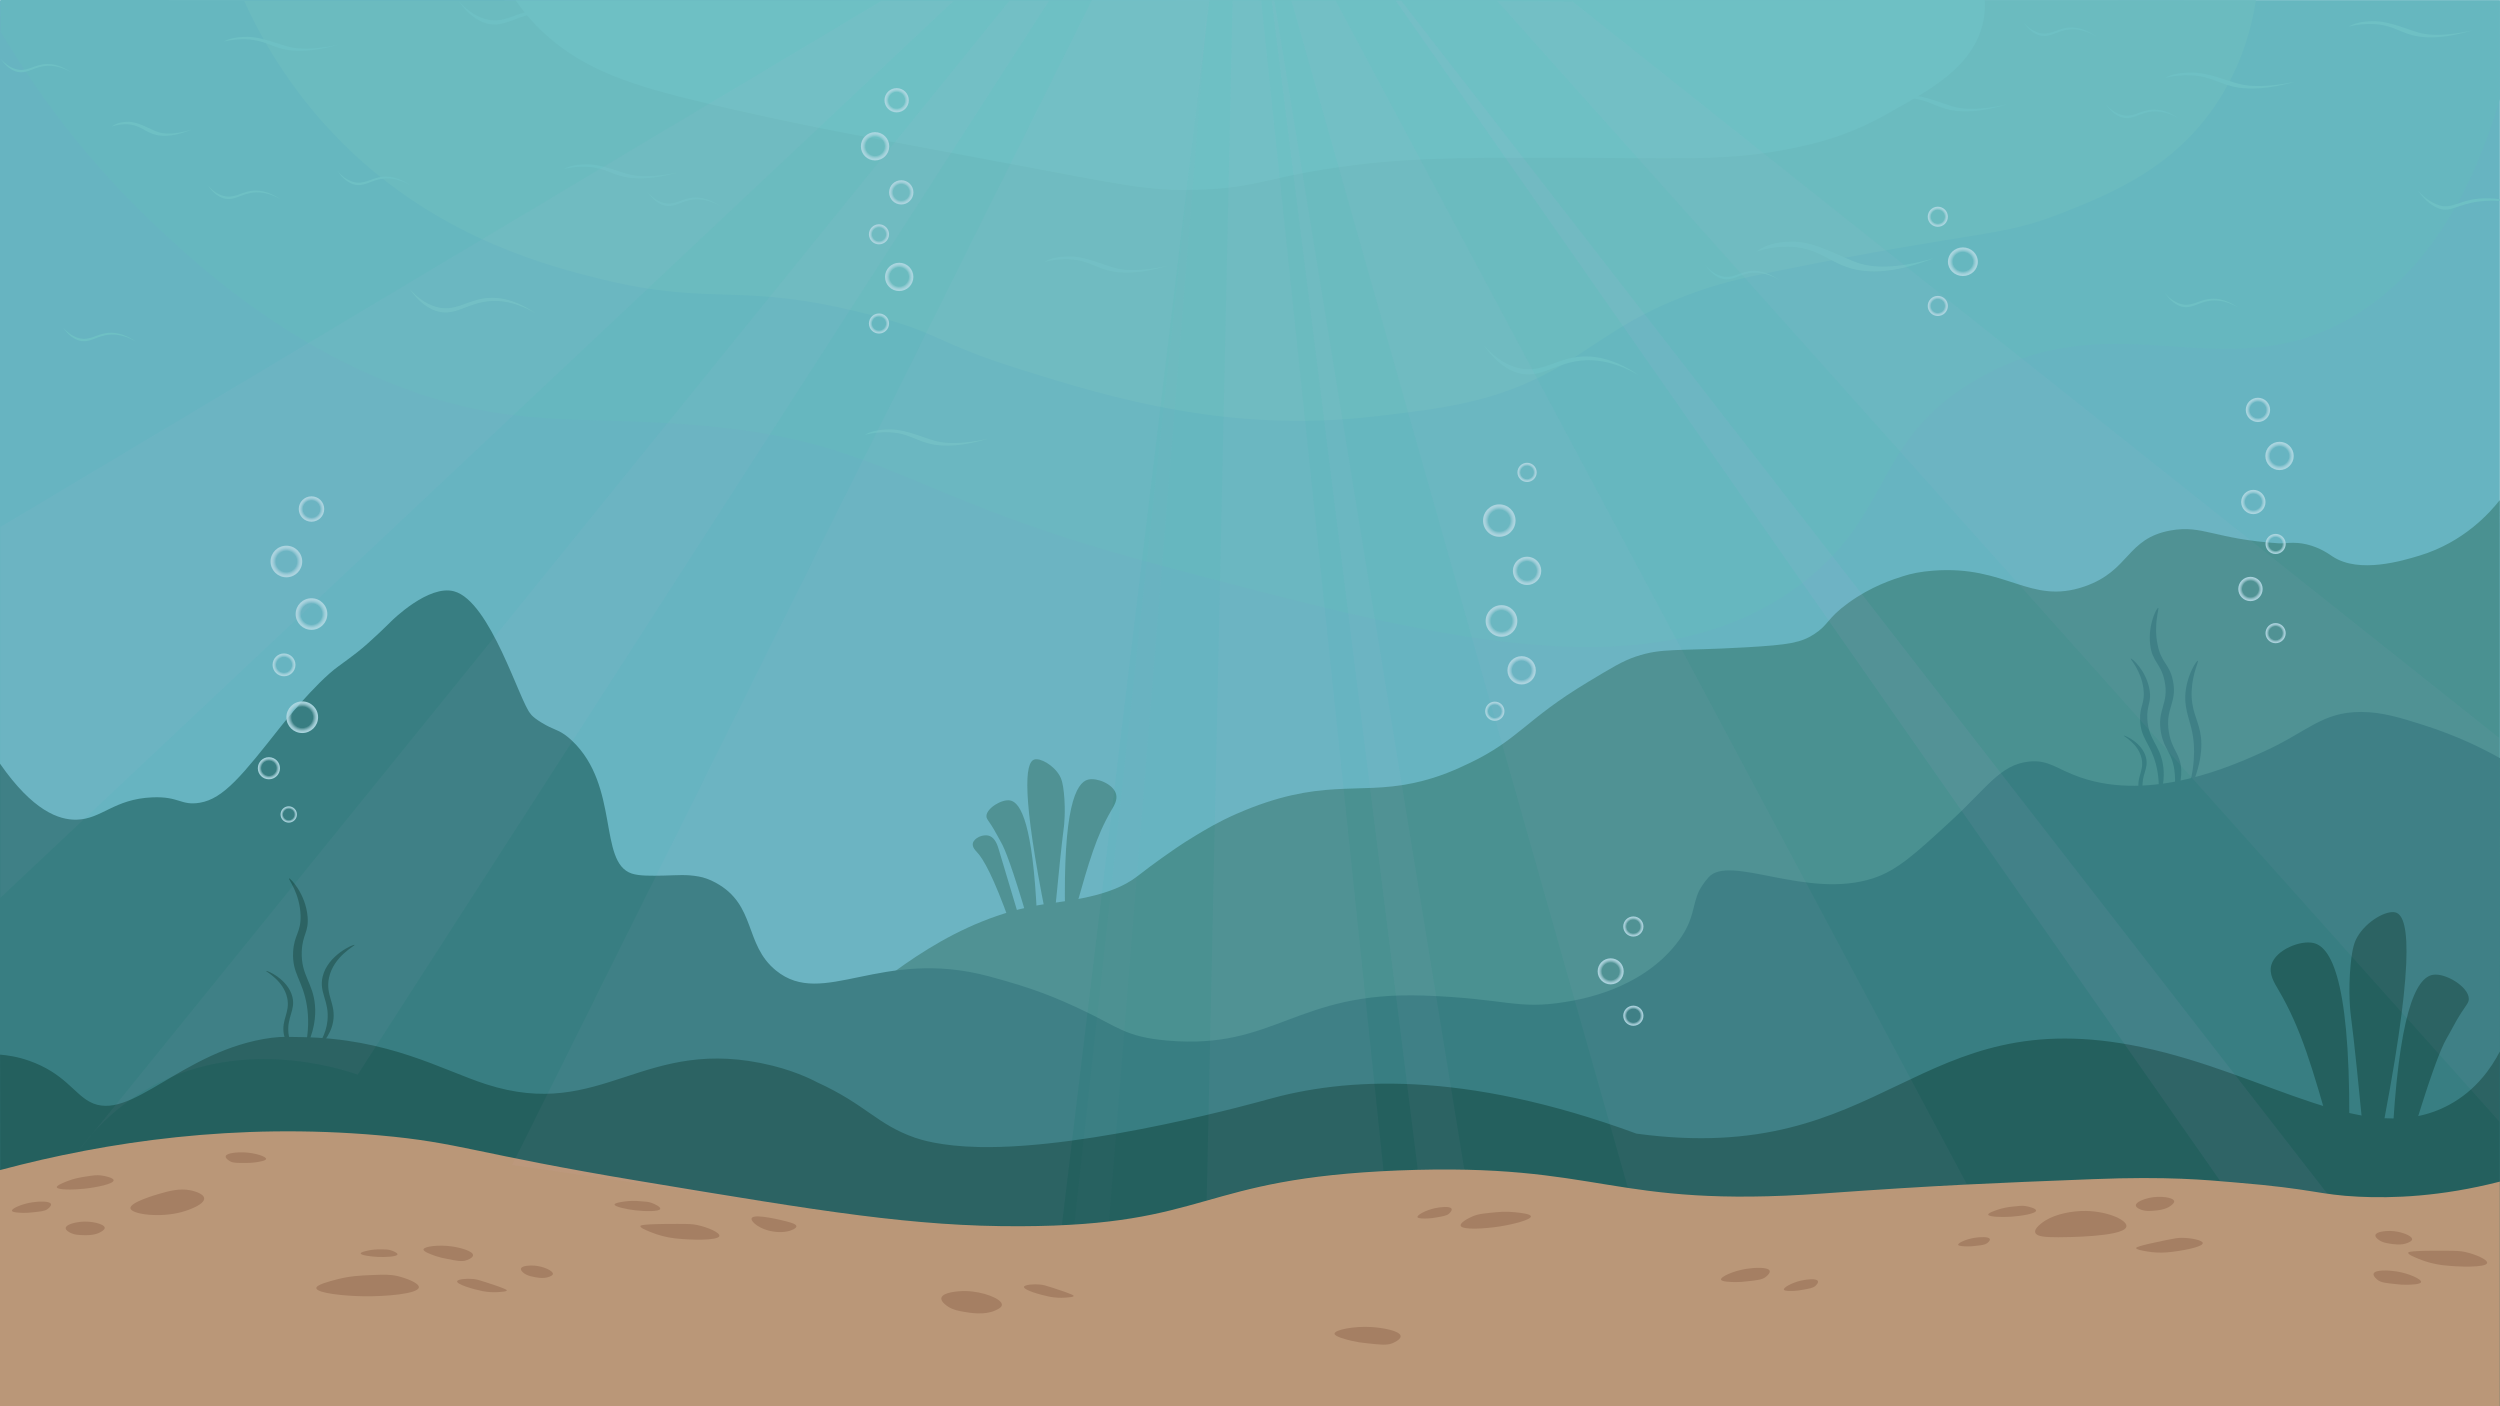 <svg viewBox="0 0 1920 1080" fill="none" xmlns="http://www.w3.org/2000/svg">
    <path d="M1919.89 0.19H0V1078.18H1919.89V0.19Z" fill="#67B4C1"/>
    <path d="M1919.8 384.117C1912.19 393.784 1892.23 416.356 1858.33 426.665C1845.24 430.645 1812.02 440.746 1791.69 427.551C1788.67 425.59 1781.95 420.529 1771.39 418.04C1761.79 415.778 1754.26 417.549 1750.3 417.287C1700.59 413.997 1691.57 403.018 1667.27 407.347C1632.76 413.494 1636.05 438.297 1600.84 450.421C1558.75 464.916 1541.2 433.891 1484.6 438.272C1475.04 439.012 1467.72 440.503 1461.37 442.579C1454.09 444.959 1437.38 450.084 1419.52 463.052C1402.75 475.229 1404.8 479.593 1393.19 487.088C1383.26 493.498 1374.1 495.249 1341.06 497.134C1286.25 500.263 1276.77 497.423 1256.36 504.226C1246.04 507.663 1237.3 513.121 1219.63 523.727C1171.61 552.553 1166.11 568.336 1128.12 586.27C1120.06 590.076 1105.62 597.128 1085.3 601.422C1041.68 610.638 1014.01 596.984 949.878 624.926C935.972 630.986 925.812 637.14 917.849 641.937C912.33 645.262 907.717 648.243 903.643 651.021C887.215 662.218 875.646 671.277 873.113 673.235C852.761 688.961 819.339 691.706 801.44 694.509C734.714 704.957 683.56 747.552 648.615 776.65C633.028 789.629 614.08 807.413 594.712 831.016C555.398 848.746 531.239 845.652 515.93 838.108C448.421 804.838 433.588 626.179 425.12 627.135C424.906 627.16 422.042 627.602 417.969 628.01C416.473 628.16 414.749 628.3 412.769 628.405C410.937 628.502 408.835 628.482 406.3 628.24C390.172 626.7 383.635 618.767 371.98 614.986C356.635 610.007 341.485 615.815 328.804 620.509C313.198 626.285 267.046 634.843 174.741 651.961C135.473 659.243 77.67 661.107 0 634.233V1079.99H1919.91L1919.8 384.117Z" fill="#4A9191"/>
    <path d="M0 586.496C25.167 622.657 45.141 629.87 58.941 629.505C78.244 628.995 87.461 613.604 116.993 612.368C137.803 611.497 138.797 618.906 153.424 616.505C171.787 613.49 186.399 594.994 215.623 558.001C215.623 558.001 242.038 524.566 260.051 511.612C260.31 511.427 263.361 509.237 267.474 506.173C269.366 504.763 271.57 503.096 274.12 501.123C284.705 492.933 300.331 477.273 300.331 477.273C301.475 476.125 329.23 448.8 348.759 454.143C376.665 461.779 399.212 539.253 407.404 548.103C407.404 548.103 409.066 551.349 419.348 556.944L419.348 556.944C426.535 560.924 430.778 560.753 439.392 568.934C476.067 603.766 459.304 662.255 485.153 670.871C490.987 672.816 500.237 672.634 509.589 672.45C520.48 672.236 526.659 671.376 536.64 673.163C540.512 673.856 544.782 675.269 549.721 677.962C581.053 695.048 571.303 725.264 595.926 745.33C632.297 774.968 676.235 727.513 759.383 749.78C795.03 759.326 811.542 766.472 830.947 775.596C858.869 788.724 864.195 796.354 896.688 799.174C979.532 806.363 994.839 761.094 1093.61 764.598C1156.85 766.841 1164.87 775.627 1202.01 769.538C1214.19 767.541 1258.7 760.242 1286.63 725.829C1302.34 706.471 1298.88 695.688 1305.42 683.137C1305.42 683.137 1308.17 678.228 1312.1 673.826C1328.48 655.506 1387.95 691.285 1438.87 674.417C1457.16 668.36 1470.8 655.789 1498.11 630.687C1525.83 605.206 1536.14 587.226 1558.23 584.889C1573.52 583.274 1579.48 590.719 1597.63 597.003C1652.65 616.063 1714.62 588.099 1739.2 576.912C1772.14 561.919 1783.31 546.728 1813.25 546.773C1829.56 546.798 1843.89 551.332 1861.23 556.82C1886.79 564.905 1906.68 574.807 1919.9 582.23C1919.93 748.152 1919.97 914.073 1920 1079.99H0V586.496Z" fill="#387E82"/>
    <path d="M0.037 809.956C5.202 810.375 13.345 811.452 22.509 814.704C49.058 824.127 56.614 839.486 68.712 846.096C100.08 863.235 139.882 806.084 208.507 797.03C216.9 795.922 222.847 796.372 230.921 796.483C298.704 797.417 339.14 821.628 373.181 832.643C463.186 861.767 493.784 793.886 593.091 818.397C613.777 823.503 627.4 831.12 627.4 831.12C665.195 848.358 673.532 863.652 702.824 873.796C706.554 875.087 722.09 880.266 751.693 880.918C837.357 882.805 970.378 845.236 972.936 844.514C1032.13 827.81 1122.65 821.272 1256.82 870.63L1256.82 870.63C1449.32 896.752 1470.36 767.644 1644.66 804.152C1742.48 824.641 1818.22 882.556 1881.01 848.471C1901.63 837.276 1913.25 820.289 1919.87 807.582C1919.89 898.386 1919.91 989.19 1919.93 1079.99H0.305L0.037 809.956Z" fill="#24605E"/>
    <path d="M1607.39 905.589C1528.71 908.663 1489.37 910.199 1400.07 916.589C1235.34 928.374 1231.65 892.703 1074.24 898.894C918.752 905.008 930.029 941.21 783.67 941.74C701.563 942.038 631.582 930.397 491.62 907.116C362.938 885.711 353.641 877.446 291.183 871.938C181.387 862.254 82.739 876.56 0 898.631V1080H1919.89V907.484C1874.15 919.184 1837.15 920.312 1811.46 919.072C1780.39 917.572 1778.25 913.207 1716.93 908.12C1693.67 906.191 1665.82 903.306 1607.39 905.589Z" fill="#BA9778"/>
    <path d="M80.424 942.824C80.631 944.091 78.997 945.146 77.727 945.967C73.007 949.015 65.849 948.695 62.743 948.555C60.059 948.435 57.321 948.29 54.652 947.076C53.987 946.774 50.195 945.049 50.456 943.008C50.789 940.408 57.507 938.834 61.544 938.386C69.901 937.459 79.945 939.894 80.424 942.824Z" fill="#A57F63"/>
    <path d="M156.794 920.263C157.206 924.82 145.806 929.13 139.606 930.831C122.649 935.484 101.059 932.574 100.199 928.037C99.333 923.471 119.551 917.65 122.726 916.736C129.679 914.735 137.958 912.436 146.356 914.165C147.434 914.387 156.438 916.319 156.794 920.263Z" fill="#A57F63"/>
    <path d="M611.525 941.359C612.444 943.545 606.55 945.247 606.025 945.394C601.353 946.704 595.062 946.416 589.925 944.999C581.541 942.686 575.409 937.137 577.653 935.109C580.902 932.172 600.981 937.271 603.819 937.992C608.894 939.28 611.052 940.232 611.525 941.359Z" fill="#A57F63"/>
    <path d="M87.252 906.465C87.362 909.299 73.736 911.996 64.707 912.943C56.166 913.839 44.188 913.961 43.651 911.87C43.28 910.427 48.476 908.387 51.98 907.011C57.149 904.981 61.505 904.276 66.303 903.527C71.519 902.713 74.194 902.314 77.462 902.708C80.879 903.12 87.177 904.554 87.252 906.465Z" fill="#A57F63"/>
    <path d="M552.477 949.238C551.578 952.929 530.328 952.403 518.487 951.088C512.012 950.32 505.732 948.711 499.891 946.323C495.713 944.622 491.498 942.906 491.827 941.575C491.945 941.095 492.84 939.919 520.407 939.951C529.399 939.961 531.919 940.089 535.34 940.797C543.315 942.447 553.116 946.612 552.477 949.238Z" fill="#A57F63"/>
    <path d="M204.367 890.1C204.184 891.514 198.897 892.287 195.844 892.734C193.358 893.056 190.841 893.192 188.324 893.139C182.225 893.194 179.128 893.195 176.793 891.923C176.54 891.785 172.837 889.725 173.36 887.911C174.078 885.419 182.356 884.812 187.572 885.034C195.934 885.391 204.608 888.232 204.366 890.1H204.367Z" fill="#A57F63"/>
    <path d="M321.674 988.725C320.98 993.756 296.057 995.727 279.806 995.549C264.436 995.38 243.232 993.139 242.94 989.335C242.738 986.71 252.558 984.171 259.181 982.458C268.952 979.931 276.868 979.579 285.582 979.239C295.053 978.871 299.904 978.714 305.556 980.08C311.464 981.508 322.142 985.333 321.674 988.725Z" fill="#A57F63"/>
    <path d="M351.084 984.032C350.541 986.388 363.273 990.122 370.666 991.598C374.723 992.376 378.91 992.619 383.063 992.317C386.032 992.106 389.027 991.892 389.22 991.042C389.29 990.735 389.103 989.868 372.775 984.639C367.449 982.933 365.92 982.529 363.688 982.297C358.487 981.756 351.471 982.356 351.084 984.032H351.084Z" fill="#A57F63"/>
    <path d="M325.25 959.523C324.974 961.266 331.062 963.406 334.578 964.643C337.455 965.6 340.435 966.34 343.481 966.852C350.797 968.315 354.522 969.026 357.776 968.031C358.128 967.923 363.304 966.293 363.311 963.991C363.322 960.83 353.578 958.203 347.226 957.277C337.043 955.791 325.615 957.221 325.25 959.523Z" fill="#A57F63"/>
    <path d="M424.632 978.427C424.51 979.49 422.938 980.105 421.715 980.583C417.172 982.358 411.417 981.025 408.919 980.447C406.627 980.056 404.483 979.227 402.668 978.03C402.196 977.684 399.503 975.712 400.184 974.089C401.051 972.021 406.883 971.745 410.274 971.985C417.292 972.481 424.914 975.969 424.632 978.427Z" fill="#A57F63"/>
    <path d="M507.05 928.435C506.383 930.641 495.152 930.358 487.934 929.522C481.106 928.731 471.83 926.747 471.971 925.04C472.069 923.863 476.619 923.19 479.689 922.736C483.649 922.212 487.682 922.143 491.666 922.534C495.907 922.81 498.076 922.967 500.494 923.837C503.021 924.748 507.5 926.947 507.05 928.435Z" fill="#A57F63"/>
    <path d="M305.261 963.385C304.916 965.182 295.93 965.579 290.099 965.312C284.584 965.06 277.014 963.991 276.982 962.622C276.959 961.677 280.533 960.888 282.944 960.355C286.06 959.717 289.272 959.439 292.484 959.529C295.892 959.515 297.636 959.519 299.639 960.08C301.734 960.666 305.494 962.173 305.261 963.385Z" fill="#A57F63"/>
    <path d="M9.182 929.924C9.583 931.229 14.861 931.387 17.909 931.478C20.386 931.514 22.862 931.372 25.307 931.053C31.264 930.451 34.285 930.121 36.362 928.679C36.587 928.523 39.874 926.196 39.078 924.553C37.986 922.296 29.817 922.613 24.765 923.38C16.665 924.61 8.653 928.2 9.182 929.924Z" fill="#A57F63"/>
    <path d="M769.464 1002.1C769.404 1004.1 766.561 1005.41 764.351 1006.43C756.137 1010.22 745.164 1008.32 740.402 1007.5C736.287 1006.79 732.096 1006.03 728.332 1003.63C727.395 1003.03 722.047 999.62 723.063 996.515C724.358 992.559 735.219 991.441 741.597 991.539C754.799 991.741 769.603 997.475 769.464 1002.1Z" fill="#A57F63"/>
    <path d="M786.432 988.293C785.888 990.649 798.621 994.384 806.014 995.859C810.071 996.638 814.257 996.88 818.411 996.579C821.379 996.367 824.375 996.154 824.568 995.303C824.638 994.996 824.45 994.13 808.123 988.901C802.797 987.195 801.267 986.791 799.036 986.559C793.834 986.017 786.818 986.618 786.432 988.293Z" fill="#A57F63"/>
    <path d="M1024.91 1024.24C1024.86 1026.48 1033.23 1028.56 1038.07 1029.77C1042.02 1030.69 1046.06 1031.32 1050.15 1031.66C1060.02 1032.77 1065.04 1033.29 1069.13 1031.7C1069.58 1031.53 1076.08 1028.94 1075.68 1026.03C1075.13 1022.03 1061.87 1019.7 1053.37 1019.17C1039.73 1018.33 1024.98 1021.3 1024.91 1024.24Z" fill="#A57F63"/>
    <path d="M1910.09 970.012C1909.17 973.698 1887.92 973.061 1876.09 971.685C1869.62 970.883 1863.35 969.241 1857.53 966.823C1853.37 965.1 1849.17 963.362 1849.51 962.033C1849.63 961.553 1850.53 960.382 1878.1 960.557C1887.09 960.615 1889.61 960.756 1893.03 961.482C1900.99 963.173 1910.75 967.39 1910.09 970.012Z" fill="#A57F63"/>
    <path d="M1852.5 951.766C1852.47 952.98 1850.74 953.775 1849.4 954.393C1844.42 956.691 1837.77 955.54 1834.88 955.041C1832.38 954.609 1829.84 954.148 1827.56 952.692C1826.99 952.33 1823.75 950.262 1824.37 948.379C1825.15 945.98 1831.74 945.302 1835.61 945.361C1843.61 945.484 1852.59 948.961 1852.5 951.766Z" fill="#A57F63"/>
    <path d="M1859.38 984.717C1858.87 986.372 1852.44 986.578 1848.72 986.698C1845.7 986.747 1842.69 986.569 1839.71 986.168C1832.46 985.413 1828.78 984.998 1826.27 983.174C1826 982.977 1822.03 980.033 1823.02 977.949C1824.39 975.088 1834.34 975.48 1840.48 976.445C1850.34 977.994 1860.05 982.532 1859.38 984.717Z" fill="#A57F63"/>
    <path d="M1563.66 947.606C1560.26 943.904 1570.18 937.755 1571.07 937.215C1578.97 932.416 1591.15 929.855 1601.99 930.013C1619.68 930.269 1635.54 937.792 1632.8 942.758C1628.84 949.947 1586.8 950.171 1580.86 950.203C1570.24 950.259 1565.41 949.515 1563.66 947.606Z" fill="#A57F63"/>
    <path d="M1669.71 922.296C1670.13 923.518 1668.7 924.734 1667.59 925.679C1663.47 929.191 1656.39 929.664 1653.31 929.869C1650.66 930.046 1647.95 930.204 1645.12 929.306C1644.42 929.082 1640.4 927.806 1640.32 925.773C1640.21 923.184 1646.54 920.899 1650.43 920.015C1658.47 918.186 1668.75 919.472 1669.71 922.296Z" fill="#A57F63"/>
    <path d="M1563.72 929.741C1563.67 932.117 1552.13 933.934 1544.53 934.435C1537.34 934.909 1527.3 934.624 1526.96 932.856C1526.72 931.637 1531.17 930.097 1534.17 929.058C1538.06 927.78 1542.15 926.954 1546.33 926.605C1550.74 926.092 1553 925.845 1555.71 926.28C1558.55 926.735 1563.75 928.139 1563.72 929.741Z" fill="#A57F63"/>
    <path d="M1691.71 954.66C1691.92 957.804 1674.54 960.901 1664.6 961.798C1659.15 962.249 1653.65 961.985 1648.3 961.016C1644.48 960.328 1640.63 959.635 1640.55 958.5C1640.53 958.091 1640.96 956.988 1663.33 952.442C1670.63 950.959 1672.71 950.645 1675.67 950.653C1682.56 950.669 1691.57 952.424 1691.71 954.66Z" fill="#A57F63"/>
    <path d="M1503.88 956.04C1504.21 957.1 1508.51 957.196 1510.99 957.251C1513 957.265 1515.02 957.134 1517 956.859C1521.84 956.333 1524.29 956.046 1525.97 954.86C1526.15 954.732 1528.8 952.819 1528.14 951.488C1527.23 949.658 1520.59 949.967 1516.49 950.622C1509.91 951.673 1503.43 954.642 1503.88 956.04Z" fill="#A57F63"/>
    <path d="M1121.79 941.397C1123.01 944.77 1140.36 943.683 1151.44 941.973C1161.93 940.355 1176.1 936.75 1175.73 934.12C1175.48 932.305 1168.38 931.527 1163.59 931.003C1156.53 930.23 1151.07 930.763 1145.05 931.382C1138.52 932.056 1135.18 932.423 1131.52 933.909C1127.69 935.463 1120.96 939.123 1121.79 941.397Z" fill="#A57F63"/>
    <path d="M1088.64 934.819C1089.13 936.005 1093.85 935.866 1096.57 935.785C1098.78 935.684 1100.97 935.418 1103.12 934.991C1108.36 934.112 1111.02 933.643 1112.73 932.196C1112.92 932.04 1115.61 929.709 1114.74 928.232C1113.55 926.203 1106.3 926.939 1101.88 927.922C1094.79 929.498 1088 933.253 1088.64 934.819Z" fill="#A57F63"/>
    <path d="M1321.77 982.79C1322.29 984.417 1328.88 984.565 1332.69 984.65C1335.78 984.672 1338.87 984.471 1341.92 984.049C1349.36 983.242 1353.12 982.801 1355.7 980.981C1355.98 980.784 1360.05 977.847 1359.03 975.802C1357.64 972.992 1347.44 973.465 1341.14 974.471C1331.04 976.083 1321.08 980.642 1321.77 982.79Z" fill="#A57F63"/>
    <path d="M1370.03 990.489C1370.53 991.672 1375.24 991.498 1377.97 991.397C1380.17 991.281 1382.36 990.999 1384.5 990.556C1389.74 989.639 1392.39 989.15 1394.09 987.692C1394.27 987.534 1396.94 985.184 1396.06 983.713C1394.84 981.692 1387.6 982.481 1383.19 983.496C1376.11 985.124 1369.37 988.928 1370.03 990.489Z" fill="#A57F63"/>
    <path d="M0.654 24.517C33.097 79.546 73.173 129.714 119.691 173.526C150.899 202.897 213.62 260.819 304.487 296.035C390.791 329.482 443.094 319.127 531.952 326.254C682.093 338.298 688.177 380.331 892.685 434.599C1100.98 489.87 1263.78 533.071 1377.83 452.444C1457.27 396.291 1435.52 334.889 1525.37 287.402C1627.94 233.189 1706.84 297.867 1800.83 246.633C1862.52 213.004 1898.58 148.279 1919.93 76.051L1919.94 0.38L0.659 0L0.654 24.517Z" fill="#66B7BF"/>
    <path d="M187.54 0.788C201.235 30.804 226.526 76.277 271.809 118.36C342.782 184.375 423.052 204.918 462.538 214.591C549.205 235.732 567.399 215.787 667.161 241.515C723.94 256.174 716.643 262.656 784.218 283.897C852.892 305.437 943.858 332.96 1055.72 319.796C1108 313.713 1148.08 309.027 1193.37 283.897C1225.45 266.047 1245.65 246.003 1293.73 227.455C1318.92 217.682 1338.51 213.494 1364.5 208.208C1523.04 175.998 1535.14 182.879 1584.52 163.234C1621.71 148.475 1667.59 129.628 1700.38 82.36C1721.57 51.746 1729.37 20.633 1732.56 0.19C1217.66 0.389 702.648 0.589 187.54 0.788Z" fill="#6BBBBF"/>
    <path d="M396.062 0.348C405.51 14.003 417.125 26.023 430.45 35.932C462.738 59.822 500.024 69.817 567.099 85.01C634.374 100.203 661.464 104.301 768.624 124.492C864.488 142.584 881.981 146.682 917.668 145.783C968.649 144.583 971.848 135.187 1041.92 126.591C1090 120.694 1136.09 120.894 1228.25 121.294C1299.53 121.594 1337.51 123.793 1391.09 110.599C1424.58 102.402 1444.57 90.108 1457.37 82.911C1483.16 68.517 1511.15 52.325 1520.94 24.437C1523.69 16.617 1524.81 8.318 1524.24 0.048L396.062 0.348V0.348Z" fill="#6EC0C4"/>
    <path d="M172.066 31.829C175.399 29.962 180.81 28.283 190.01 28.319L190.144 28.319C201.595 28.395 214.405 34.307 222.9 36.226C229.45 37.705 240.368 38.376 259.388 34.485C240.726 39.658 228.823 39.571 221.269 38.416C208.641 36.485 203.934 30.919 189.719 30.185C183.787 29.914 177.846 30.467 172.066 31.829Z" fill="#6EC0C4"/>
    <path d="M85.886 97.201C88.23 95.287 92.031 93.556 98.482 93.555L98.576 93.555C106.606 93.585 115.564 99.552 121.513 101.471C126.099 102.949 133.752 103.588 147.105 99.549C133.998 104.892 125.652 104.852 120.36 103.707C111.513 101.793 108.236 96.146 98.271 95.456C94.067 95.213 89.857 95.806 85.886 97.201Z" fill="#6EC0C4"/>
    <path d="M433.156 129.768C436.5 127.895 441.93 126.21 451.161 126.246L451.296 126.246C462.787 126.322 475.64 132.255 484.165 134.18C490.737 135.664 501.692 136.337 520.778 132.433C502.052 137.624 490.108 137.537 482.528 136.378C469.857 134.44 465.134 128.855 450.87 128.118C444.917 127.847 438.956 128.402 433.156 129.768Z" fill="#6EC0C4"/>
    <path d="M1662.91 59.744C1666.72 57.611 1672.9 55.691 1683.42 55.732L1683.57 55.733C1696.66 55.819 1711.3 62.577 1721.01 64.77C1728.49 66.46 1740.97 67.227 1762.71 62.78C1741.38 68.692 1727.78 68.593 1719.14 67.273C1704.71 65.066 1699.33 58.705 1683.08 57.865C1676.3 57.556 1669.51 58.188 1662.91 59.744Z" fill="#6EC0C4"/>
    <path d="M1348.92 193.254C1354.14 189.196 1362.59 185.527 1376.95 185.533C1376.95 185.533 1377.05 185.533 1377.15 185.533C1395.02 185.607 1414.96 198.281 1428.2 202.36C1438.41 205.504 1455.44 206.869 1485.15 198.317C1455.99 209.635 1437.42 209.54 1425.64 207.104C1405.95 203.03 1398.65 191.043 1376.48 189.567C1367.14 189.042 1357.79 190.293 1348.92 193.254Z" fill="#6EC0C4"/>
    <path d="M314.574 221.905C318.945 226.811 325.853 233.176 334.959 235.714C348.852 239.587 357.368 231.625 370.808 229.341C380.029 227.774 393.523 228.548 410.875 240.318C393.311 230.249 379.806 230.22 370.837 231.952C356.417 234.737 347.686 243.238 334.373 238.591C325.191 235.386 318.556 227.576 314.574 221.905Z" fill="#6EC0C4"/>
    <path d="M1139.7 265.326C1145.09 271.371 1153.6 279.216 1164.83 282.343C1181.95 287.115 1192.44 277.303 1209 274.489C1220.37 272.558 1237 273.512 1258.38 288.016C1236.74 275.608 1220.09 275.573 1209.04 277.707C1191.27 281.139 1180.51 291.615 1164.1 285.889C1152.79 281.939 1144.61 272.314 1139.7 265.326Z" fill="#6EC0C4"/>
    <path d="M1856.94 146.341C1860.58 150.435 1866.35 155.747 1873.95 157.865C1883.11 160.418 1889.01 153.881 1903.86 152.546C1909.21 152.07 1914.59 152.238 1919.89 153.046V154.342C1914.56 153.943 1909.2 154.071 1903.89 154.725C1888.04 156.681 1881.93 163.223 1873.46 160.265C1865.8 157.591 1860.26 151.073 1856.94 146.341Z" fill="#6EC0C4"/>
    <path d="M352.224 0.788C356.594 5.694 363.503 12.059 372.608 14.597C386.501 18.469 395.017 10.507 408.457 8.224C417.679 6.657 431.172 7.431 448.524 19.2C430.961 9.131 417.456 9.103 408.487 10.835C394.066 13.62 385.335 22.121 372.023 17.474C362.84 14.269 356.205 6.458 352.224 0.788Z" fill="#6EC0C4"/>
    <path d="M0.609 45.296C3.083 48.072 6.993 51.675 12.147 53.111C20.01 55.303 24.829 50.797 32.436 49.504C37.655 48.617 45.292 49.055 55.113 55.717C45.172 50.018 37.529 50.002 32.453 50.982C24.291 52.558 19.35 57.37 11.815 54.74C6.618 52.925 2.863 48.505 0.609 45.296Z" fill="#6EC0C4"/>
    <path d="M1446.54 77.229C1450.16 75.062 1456.03 73.111 1466.01 73.144L1466.16 73.144C1478.58 73.221 1492.48 80.061 1501.69 82.277C1508.8 83.984 1520.64 84.752 1541.29 80.224C1521.03 86.237 1508.12 86.148 1499.92 84.817C1486.22 82.591 1481.12 76.145 1465.69 75.307C1459.25 75 1452.79 75.648 1446.54 77.229Z" fill="#6EC0C4"/>
    <path d="M1803.91 20.388C1807.53 18.222 1813.4 16.27 1823.38 16.303L1823.53 16.304C1835.96 16.38 1849.85 23.22 1859.07 25.436C1866.17 27.144 1878.02 27.911 1898.66 23.383C1878.41 29.396 1865.49 29.307 1857.29 27.976C1843.59 25.75 1838.49 19.304 1823.07 18.466C1816.62 18.159 1810.17 18.807 1803.91 20.388Z" fill="#6EC0C4"/>
    <path d="M802.248 201.065C805.866 198.898 811.739 196.947 821.722 196.98L821.867 196.981C834.293 197.057 848.187 203.897 857.403 206.113C864.508 207.82 876.355 208.588 896.997 204.06C876.742 210.073 863.826 209.984 855.631 208.653C841.93 206.427 836.829 199.981 821.404 199.143C814.959 198.836 808.503 199.484 802.248 201.065Z" fill="#6EC0C4"/>
    <path d="M664.297 333.906C667.915 331.74 673.788 329.789 683.77 329.821L683.916 329.822C696.342 329.898 710.235 336.739 719.452 338.954C726.557 340.662 738.403 341.429 759.046 336.902C738.791 342.914 725.875 342.826 717.68 341.494C703.979 339.268 698.877 332.822 683.453 331.985C677.008 331.678 670.552 332.325 664.297 333.906Z" fill="#6EC0C4"/>
    <path d="M259.389 131.671C261.93 134.524 265.946 138.224 271.24 139.7C279.317 141.951 284.268 137.322 292.082 135.995C297.444 135.084 305.288 135.534 315.377 142.376C305.166 136.522 297.314 136.506 292.099 137.513C283.716 139.132 278.639 144.074 270.9 141.373C265.561 139.509 261.703 134.968 259.389 131.671Z" fill="#6EC0C4"/>
    <path d="M159.546 142.376C162.087 145.228 166.104 148.929 171.397 150.405C179.475 152.656 184.426 148.027 192.24 146.699C197.601 145.788 205.446 146.238 215.534 153.081C205.323 147.227 197.471 147.21 192.257 148.217C183.873 149.836 178.797 154.779 171.057 152.077C165.718 150.214 161.861 145.673 159.546 142.376Z" fill="#6EC0C4"/>
    <path d="M1553.97 17.156C1556.52 20.008 1560.53 23.709 1565.83 25.184C1573.9 27.436 1578.85 22.807 1586.67 21.479C1592.03 20.568 1599.87 21.018 1609.96 27.86C1599.75 22.007 1591.9 21.99 1586.69 22.997C1578.3 24.616 1573.23 29.559 1565.49 26.857C1560.15 24.994 1556.29 20.453 1553.97 17.156Z" fill="#6EC0C4"/>
    <path d="M1617.38 80.202C1619.92 83.054 1623.94 86.755 1629.23 88.231C1637.31 90.482 1642.26 85.853 1650.07 84.525C1655.43 83.614 1663.28 84.064 1673.37 90.907C1663.15 85.053 1655.3 85.036 1650.09 86.043C1641.7 87.662 1636.63 92.605 1628.89 89.903C1623.55 88.04 1619.69 83.499 1617.38 80.202Z" fill="#6EC0C4"/>
    <path d="M1662.91 225.416C1665.45 228.268 1669.47 231.969 1674.76 233.444C1682.84 235.696 1687.79 231.067 1695.6 229.739C1700.96 228.828 1708.81 229.278 1718.9 236.12C1708.68 230.267 1700.83 230.25 1695.62 231.257C1687.23 232.876 1682.16 237.819 1674.42 235.117C1669.08 233.253 1665.22 228.713 1662.91 225.416Z" fill="#6EC0C4"/>
    <path d="M1310.04 204.038C1312.58 206.89 1316.6 210.591 1321.89 212.067C1329.97 214.318 1334.92 209.689 1342.74 208.361C1348.1 207.45 1355.94 207.9 1366.03 214.743C1355.82 208.889 1347.97 208.872 1342.75 209.879C1334.37 211.498 1329.29 216.441 1321.55 213.739C1316.22 211.876 1312.36 207.335 1310.04 204.038Z" fill="#6EC0C4"/>
    <path d="M497.496 147.728C500.037 150.581 504.054 154.281 509.348 155.757C517.425 158.008 522.376 153.379 530.19 152.052C535.551 151.141 543.396 151.591 553.484 158.433C543.273 152.579 535.421 152.563 530.207 153.57C521.823 155.189 516.747 160.131 509.007 157.43C503.669 155.566 499.811 151.025 497.496 147.728Z" fill="#6EC0C4"/>
    <path d="M48.404 251.578C50.945 254.43 54.962 258.131 60.256 259.607C68.333 261.858 73.284 257.229 81.098 255.901C86.459 254.99 94.304 255.44 104.392 262.283C94.181 256.429 86.33 256.413 81.115 257.42C72.731 259.038 67.655 263.981 59.915 261.279C54.577 259.416 50.719 254.875 48.404 251.578Z" fill="#6EC0C4"/>
    <path d="M1687.97 507.465C1687.15 506.974 1680.47 516.904 1678.69 529.867C1676.86 543.148 1681.33 551.21 1683.58 562.072C1685.93 573.416 1686.42 590.45 1677.93 615.155C1691.17 589.573 1691.88 572.933 1689.73 562.216C1687.67 551.945 1682.53 544.86 1683.22 530.317C1683.85 517.192 1688.74 507.924 1687.97 507.465Z" fill="#387E82"/>
    <path d="M1657.5 466.845C1656.38 466.613 1649.55 479.618 1651.33 495.019C1652.91 508.626 1659.47 509.119 1662.37 522.87C1666.15 540.785 1656.05 544.841 1659.77 563.35C1662.34 576.069 1667.77 577.456 1669.84 590.877C1671.52 601.816 1669.5 611.242 1667.57 617.432C1671.24 611.543 1675.65 602.39 1675.19 591.363C1674.68 578.694 1668.28 576.696 1665.78 562.702C1662.42 543.878 1672.62 539.853 1668.7 522.222C1665.84 509.349 1659.95 509.462 1657.02 495.019C1653.78 479.062 1658.56 467.065 1657.5 466.845Z" fill="#387E82"/>
    <path d="M1636.45 505.783C1635.79 506.212 1644.35 514.737 1646.16 528.924C1647.61 540.172 1643.14 541.899 1643.59 553.191C1644.16 567.481 1651.56 570.877 1655.78 587.118C1657.5 593.768 1659.01 603.762 1656.98 617C1662.51 603.496 1662.27 593.325 1661.05 586.556C1658.39 571.755 1650.09 568.07 1649.17 552.482C1648.51 541.218 1652.63 539.512 1650.81 529.422C1648.17 514.808 1637.16 505.317 1636.45 505.783Z" fill="#387E82"/>
    <path d="M1631.04 564.932C1630.54 565.321 1642.28 570.943 1644.76 582.569C1646.78 591.998 1640.84 596.637 1642.58 606.235C1643.97 613.847 1649.19 619.121 1653.17 622.285C1650.06 618.638 1646.36 613.025 1645.58 605.567C1644.48 595.034 1650.24 590.558 1648.16 581.945C1645.37 570.334 1631.57 564.521 1631.04 564.932Z" fill="#387E82"/>
    <path d="M221.993 674.616C221.178 675.048 230.274 686.002 230.835 702.859C231.279 716.224 225.842 717.758 225.12 731.067C224.205 747.908 232.517 752.712 235.662 772.246C236.949 780.245 237.601 792.144 233.751 807.463C241.742 792.219 242.595 780.252 241.916 772.17C240.429 754.497 231.093 749.253 231.752 730.851C232.227 717.553 237.256 716.005 236.233 703.957C234.752 686.507 222.879 674.147 221.993 674.616Z" fill="#24605E"/>
    <path d="M204.389 745.651C203.804 746.109 217.646 752.74 220.574 766.45C222.95 777.57 215.942 783.04 218.001 794.36C219.633 803.336 225.797 809.556 230.485 813.287C226.823 808.987 222.457 802.367 221.54 793.572C220.245 781.15 227.028 775.872 224.583 765.714C221.288 752.021 205.009 745.166 204.389 745.651Z" fill="#24605E"/>
    <path d="M272.333 725.651C273.043 726.207 256.226 734.263 252.668 750.92C249.783 764.431 258.296 771.076 255.795 784.829C253.812 795.735 246.323 803.291 240.627 807.824C245.077 802.6 250.381 794.558 251.495 783.872C253.068 768.78 244.828 762.368 247.798 750.026C251.801 733.39 271.579 725.062 272.333 725.651Z" fill="#24605E"/>
    <path d="M803.167 702.995C784.76 610.564 787.102 585.765 794.281 583.329C798.743 581.816 809.169 587.551 813.83 595.739C815.192 598.132 816.276 601.113 817.088 609.035C818.581 623.618 817.092 634.854 817.088 634.889C815.197 649.161 812.889 672.757 809.831 703.882C807.61 703.586 805.388 703.291 803.167 702.995Z" fill="#4A9191"/>
    <path d="M817.987 702.404C816.339 620.767 826.164 601.04 835.758 598.694C842.264 597.103 854.818 602 857.083 609.626C858.466 614.281 855.651 618.722 853.529 622.332C842.002 641.942 836.359 661.788 826.576 696.199C825.608 699.605 824.892 702.356 824.503 703.882L817.987 702.404Z" fill="#4A9191"/>
    <path d="M796.365 702.452C793.182 634 784.221 616.095 775.632 614.697C769.282 613.664 757.62 620.755 757.565 626.811C757.548 628.649 758.607 629.635 761.415 633.903C764.157 638.069 766.302 642.598 768.82 646.904C771.779 651.966 777.39 666.157 788.96 705.407C791.429 704.422 793.897 703.437 796.365 702.452Z" fill="#4A9191"/>
    <path d="M759.786 641.954C754.916 640.272 747.909 643.676 747.124 647.716C746.547 650.684 749.42 653.518 750.234 654.364C755.243 659.572 763.011 673.427 775.558 708.435C778.075 707.623 780.593 706.81 783.11 705.998C776.465 683.666 770.959 665.636 767.116 652.591C766.226 649.569 764.47 643.573 759.786 641.954Z" fill="#4A9191"/>
    <path d="M1826.58 883.153C1854.62 742.343 1851.05 704.565 1840.11 700.855C1833.32 698.549 1817.43 707.286 1810.33 719.76C1808.26 723.406 1806.61 727.946 1805.37 740.015C1803.09 762.23 1805.36 779.348 1805.37 779.401C1808.25 801.142 1811.77 837.089 1816.42 884.504C1819.81 884.054 1823.19 883.604 1826.58 883.153Z" fill="#24605E"/>
    <path d="M1804 882.253C1806.51 757.887 1791.54 727.835 1776.93 724.261C1767.02 721.837 1747.89 729.297 1744.44 740.916C1742.34 748.006 1746.62 754.772 1749.86 760.271C1767.42 790.145 1776.01 820.379 1790.92 872.801C1792.39 877.989 1793.48 882.181 1794.07 884.504L1804 882.253Z" fill="#24605E"/>
    <path d="M1836.94 882.326C1841.79 778.047 1855.44 750.769 1868.52 748.641C1878.2 747.067 1895.96 757.87 1896.05 767.096C1896.07 769.895 1894.46 771.397 1890.18 777.899C1886.01 784.246 1882.74 791.145 1878.9 797.704C1874.39 805.416 1865.85 827.035 1848.22 886.827C1844.46 885.327 1840.7 883.827 1836.94 882.326V882.326Z" fill="#24605E"/>
    <path d="M1168.61 525.682C1174.64 525.682 1179.52 520.811 1179.52 514.802C1179.52 508.793 1174.64 503.921 1168.61 503.921C1162.59 503.921 1157.71 508.793 1157.71 514.802C1157.71 520.811 1162.59 525.682 1168.61 525.682Z" fill="url(#paint0_radial_329_15304)"/>
    <path d="M1148.02 553.619C1152.11 553.619 1155.42 550.311 1155.42 546.23C1155.42 542.149 1152.11 538.841 1148.02 538.841C1143.93 538.841 1140.61 542.149 1140.61 546.23C1140.61 550.311 1143.93 553.619 1148.02 553.619Z" fill="url(#paint1_radial_329_15304)"/>
    <path d="M1153.14 489.047C1159.87 489.047 1165.32 483.609 1165.32 476.901C1165.32 470.193 1159.87 464.755 1153.14 464.755C1146.42 464.755 1140.97 470.193 1140.97 476.901C1140.97 483.609 1146.42 489.047 1153.14 489.047Z" fill="url(#paint2_radial_329_15304)"/>
    <path d="M1172.78 449.296C1178.81 449.296 1183.69 444.425 1183.69 438.416C1183.69 432.407 1178.81 427.535 1172.78 427.535C1166.76 427.535 1161.88 432.407 1161.88 438.416C1161.88 444.425 1166.76 449.296 1172.78 449.296Z" fill="url(#paint3_radial_329_15304)"/>
    <path d="M1151.46 412.262C1158.36 412.262 1163.95 406.685 1163.95 399.804C1163.95 392.924 1158.36 387.347 1151.46 387.347C1144.57 387.347 1138.97 392.924 1138.97 399.804C1138.97 406.685 1144.57 412.262 1151.46 412.262Z" fill="url(#paint4_radial_329_15304)"/>
    <path d="M1172.78 370.191C1176.87 370.191 1180.19 366.883 1180.19 362.802C1180.19 358.721 1176.87 355.413 1172.78 355.413C1168.69 355.413 1165.38 358.721 1165.38 362.802C1165.38 366.883 1168.69 370.191 1172.78 370.191Z" fill="url(#paint5_radial_329_15304)"/>
    <path d="M232.115 562.977C238.839 562.977 244.29 557.54 244.29 550.832C244.29 544.124 238.839 538.686 232.115 538.686C225.39 538.686 219.939 544.124 219.939 550.832C219.939 557.54 225.39 562.977 232.115 562.977Z" fill="url(#paint6_radial_329_15304)"/>
    <path d="M218.129 519.388C222.988 519.388 226.926 515.459 226.926 510.612C226.926 505.765 222.988 501.836 218.129 501.836C213.271 501.836 209.332 505.765 209.332 510.612C209.332 515.459 213.271 519.388 218.129 519.388Z" fill="url(#paint7_radial_329_15304)"/>
    <path d="M239.223 483.736C245.947 483.736 251.398 478.298 251.398 471.59C251.398 464.882 245.947 459.444 239.223 459.444C232.499 459.444 227.048 464.882 227.048 471.59C227.048 478.298 232.499 483.736 239.223 483.736Z" fill="url(#paint8_radial_329_15304)"/>
    <path d="M219.939 443.383C226.663 443.383 232.114 437.946 232.114 431.238C232.114 424.53 226.663 419.092 219.939 419.092C213.215 419.092 207.764 424.53 207.764 431.238C207.764 437.946 213.215 443.383 219.939 443.383Z" fill="url(#paint9_radial_329_15304)"/>
    <path d="M206.517 598.5C211.216 598.5 215.025 594.7 215.025 590.012C215.025 585.325 211.216 581.525 206.517 581.525C201.818 581.525 198.009 585.325 198.009 590.012C198.009 594.7 201.818 598.5 206.517 598.5Z" fill="url(#paint10_radial_329_15304)"/>
    <path d="M221.747 631.786C225.219 631.786 228.034 628.978 228.034 625.514C228.034 622.05 225.219 619.242 221.747 619.242C218.275 619.242 215.46 622.05 215.46 625.514C215.46 628.978 218.275 631.786 221.747 631.786Z" fill="url(#paint11_radial_329_15304)"/>
    <path d="M239.222 400.695C244.629 400.695 249.011 396.323 249.011 390.929C249.011 385.536 244.629 381.164 239.222 381.164C233.816 381.164 229.434 385.536 229.434 390.929C229.434 396.323 233.816 400.695 239.222 400.695Z" fill="url(#paint12_radial_329_15304)"/>
    <path d="M690.574 223.549C696.597 223.549 701.48 218.677 701.48 212.668C701.48 206.659 696.597 201.788 690.574 201.788C684.55 201.788 679.667 206.659 679.667 212.668C679.667 218.677 684.55 223.549 690.574 223.549Z" fill="url(#paint13_radial_329_15304)"/>
    <path d="M675.059 256.187C679.339 256.187 682.808 252.726 682.808 248.457C682.808 244.188 679.339 240.727 675.059 240.727C670.78 240.727 667.311 244.188 667.311 248.457C667.311 252.726 670.78 256.187 675.059 256.187Z" fill="url(#paint14_radial_329_15304)"/>
    <path d="M675.059 187.677C679.339 187.677 682.808 184.216 682.808 179.947C682.808 175.677 679.339 172.217 675.059 172.217C670.78 172.217 667.311 175.677 667.311 179.947C667.311 184.216 670.78 187.677 675.059 187.677Z" fill="url(#paint15_radial_329_15304)"/>
    <path d="M692.164 157.062C697.331 157.062 701.52 152.883 701.52 147.729C701.52 142.574 697.331 138.395 692.164 138.395C686.997 138.395 682.809 142.574 682.809 147.729C682.809 152.883 686.997 157.062 692.164 157.062Z" fill="url(#paint16_radial_329_15304)"/>
    <path d="M672.045 123.241C678.069 123.241 682.952 118.369 682.952 112.36C682.952 106.351 678.069 101.48 672.045 101.48C666.022 101.48 661.139 106.351 661.139 112.36C661.139 118.369 666.022 123.241 672.045 123.241Z" fill="url(#paint17_radial_329_15304)"/>
    <path d="M688.632 86.325C693.799 86.325 697.988 82.147 697.988 76.992C697.988 71.838 693.799 67.659 688.632 67.659C683.465 67.659 679.276 71.838 679.276 76.992C679.276 82.147 683.465 86.325 688.632 86.325Z" fill="url(#paint18_radial_329_15304)"/>
    <path d="M1254.41 787.808C1258.69 787.808 1262.16 784.347 1262.16 780.078C1262.16 775.808 1258.69 772.348 1254.41 772.348C1250.13 772.348 1246.66 775.808 1246.66 780.078C1246.66 784.347 1250.13 787.808 1254.41 787.808Z" fill="url(#paint19_radial_329_15304)"/>
    <path d="M1254.41 719.297C1258.69 719.297 1262.16 715.836 1262.16 711.567C1262.16 707.298 1258.69 703.837 1254.41 703.837C1250.13 703.837 1246.66 707.298 1246.66 711.567C1246.66 715.836 1250.13 719.297 1254.41 719.297Z" fill="url(#paint20_radial_329_15304)"/>
    <path d="M1237 756C1242.52 756 1247 751.523 1247 746C1247 740.477 1242.52 736 1237 736C1231.48 736 1227 740.477 1227 746C1227 751.523 1231.48 756 1237 756Z" fill="url(#paint21_radial_329_15304)"/>
    <path d="M1488.24 227.244C1492.52 227.244 1495.99 230.705 1495.99 234.974C1495.99 239.244 1492.52 242.704 1488.24 242.704C1483.96 242.704 1480.49 239.244 1480.49 234.974C1480.49 230.705 1483.96 227.244 1488.24 227.244Z" fill="url(#paint22_radial_329_15304)"/>
    <path d="M1488.24 158.734C1492.52 158.734 1495.99 162.195 1495.99 166.464C1495.99 170.733 1492.52 174.194 1488.24 174.194C1483.96 174.194 1480.49 170.733 1480.49 166.464C1480.49 162.195 1483.96 158.734 1488.24 158.734Z" fill="url(#paint23_radial_329_15304)"/>
    <path d="M1507.5 190C1513.85 190 1519 194.925 1519 201C1519 207.075 1513.85 212 1507.5 212C1501.15 212 1496 207.075 1496 201C1496 194.925 1501.15 190 1507.5 190Z" fill="url(#paint24_radial_329_15304)"/>
    <path d="M1747.67 493.994C1751.95 493.994 1755.42 490.534 1755.42 486.264C1755.42 481.995 1751.95 478.534 1747.67 478.534C1743.39 478.534 1739.92 481.995 1739.92 486.264C1739.92 490.534 1743.39 493.994 1747.67 493.994Z" fill="url(#paint25_radial_329_15304)"/>
    <path d="M1747.67 425.484C1751.95 425.484 1755.42 422.023 1755.42 417.754C1755.42 413.485 1751.95 410.024 1747.67 410.024C1743.39 410.024 1739.92 413.485 1739.92 417.754C1739.92 422.023 1743.39 425.484 1747.67 425.484Z" fill="url(#paint26_radial_329_15304)"/>
    <path d="M1730.57 394.869C1735.73 394.869 1739.92 390.69 1739.92 385.536C1739.92 380.381 1735.73 376.203 1730.57 376.203C1725.4 376.203 1721.21 380.381 1721.21 385.536C1721.21 390.69 1725.4 394.869 1730.57 394.869Z" fill="url(#paint27_radial_329_15304)"/>
    <path d="M1728.36 461.666C1733.52 461.666 1737.71 457.488 1737.71 452.333C1737.71 447.179 1733.52 443 1728.36 443C1723.19 443 1719 447.179 1719 452.333C1719 457.488 1723.19 461.666 1728.36 461.666Z" fill="url(#paint28_radial_329_15304)"/>
    <path d="M1750.69 361.048C1756.71 361.048 1761.59 356.177 1761.59 350.168C1761.59 344.158 1756.71 339.287 1750.69 339.287C1744.66 339.287 1739.78 344.158 1739.78 350.168C1739.78 356.177 1744.66 361.048 1750.69 361.048Z" fill="url(#paint29_radial_329_15304)"/>
    <path d="M1734.1 324.132C1739.27 324.132 1743.45 319.954 1743.45 314.799C1743.45 309.645 1739.27 305.466 1734.1 305.466C1728.93 305.466 1724.74 309.645 1724.74 314.799C1724.74 319.954 1728.93 324.132 1734.1 324.132Z" fill="url(#paint30_radial_329_15304)"/>
    <path opacity="0.04" d="M838.532 0.19C690.133 298.357 541.733 596.525 393.334 894.692C413.554 897.575 443.948 901.938 481.005 907.374C535.499 915.368 543.107 916.692 576.081 921.43C645.428 931.395 680.102 936.377 710.347 938.621C735.414 940.48 771.466 942.187 815.534 940.815C853.305 627.277 891.075 313.739 928.846 0.202C898.741 0.198 868.637 0.194 838.532 0.19Z" fill="#E5B2EA"/>
    <path opacity="0.04" d="M946.576 0.495C939.962 307.611 933.348 614.727 926.734 921.843C947.154 915.539 970.993 909.577 997.85 905.327C1021.48 901.588 1043.24 899.841 1062.55 899.258C1031.24 599.668 999.923 300.077 968.61 0.486C961.265 0.489 953.921 0.492 946.576 0.495Z" fill="#E5B2EA"/>
    <path opacity="0.04" d="M991.796 0.478C1077.93 304.387 1164.06 608.297 1250.2 912.207C1264.72 914.405 1285.48 916.991 1310.62 918.18C1336.61 919.41 1356.62 918.643 1377.79 917.783C1402.4 916.782 1411.63 915.59 1447.1 913.199C1474.65 911.343 1496.84 910.192 1510.57 909.535C1348.97 606.511 1187.37 303.488 1025.76 0.464L991.796 0.478Z" fill="#E5B2EA"/>
    <path opacity="0.06" d="M1071.82 0.447C1282.91 302.63 1494 604.814 1705.09 906.998C1718.39 907.91 1732.28 909.176 1746.7 910.877C1760.84 912.546 1774.39 914.504 1787.31 916.664C1550.23 611.258 1313.15 305.851 1076.07 0.445C1074.65 0.445 1073.24 0.446 1071.82 0.447Z" fill="#E5B2EA"/>
    <path opacity="0.04" d="M805.708 0.581C628.713 275.5 451.719 550.419 274.724 825.338C260.133 820.344 182.137 795.221 111.041 837.491C86.753 851.931 70.283 870.066 59.644 884.617C298.156 589.934 536.669 295.251 775.182 0.568C785.357 0.572 795.532 0.577 805.708 0.581Z" fill="#E5B2EA"/>
    <path opacity="0.04" d="M976.652 0.483C1014.04 299.745 1051.43 599.006 1088.82 898.267C1100.74 898.234 1112.66 898.201 1124.58 898.167C1075.97 598.939 1027.37 299.711 978.764 0.483C978.06 0.483 977.356 0.483 976.652 0.483Z" fill="#E5B2EA"/>
    <path opacity="0.02" d="M927.635 0.502C893.48 313.763 859.325 627.024 825.17 940.285C833.999 939.494 842.828 938.703 851.657 937.912C876.983 625.442 902.309 312.972 927.635 0.502Z" fill="#E5B2EA"/>
    <path opacity="0.04" d="M732.274 0.79C488.284 230.364 244.294 459.939 0.305 689.513V404.699C225.813 270.026 451.322 135.352 676.83 0.679C695.312 0.716 713.793 0.753 732.274 0.79Z" fill="#E5B2EA"/>
    <path opacity="0.04" d="M1149.9 0.79L1919.59 861.486V566.885C1682.29 378.285 1445 189.686 1207.71 1.086L1149.9 0.79Z" fill="#E5B2EA"/>
    <defs>
        <radialGradient id="paint0_radial_329_15304" cx="0" cy="0" r="1" gradientUnits="userSpaceOnUse" gradientTransform="translate(1168.61 514.802) scale(10.907 10.88)">
            <stop stop-color="#DDEDF2" stop-opacity="0"/>
            <stop offset="0.656" stop-color="#BBDDE6" stop-opacity="0"/>
            <stop offset="0.732" stop-color="#B8DBE5" stop-opacity="0.311"/>
            <stop offset="0.802" stop-color="#B5DAE3" stop-opacity="0.564"/>
            <stop offset="0.861" stop-color="#B3D9E3" stop-opacity="0.747"/>
            <stop offset="0.908" stop-color="#B1D8E2" stop-opacity="0.859"/>
            <stop offset="0.936" stop-color="#B1D8E2" stop-opacity="0.9"/>
            <stop offset="0.968" stop-color="#ACD6E0" stop-opacity="0.965"/>
            <stop offset="1" stop-color="#AAD5DF"/>
        </radialGradient>
        <radialGradient id="paint1_radial_329_15304" cx="0" cy="0" r="1" gradientUnits="userSpaceOnUse" gradientTransform="translate(1148.02 546.23) scale(7.407 7.389)">
            <stop stop-color="#DDEDF2" stop-opacity="0"/>
            <stop offset="0.656" stop-color="#BBDDE6" stop-opacity="0"/>
            <stop offset="0.732" stop-color="#B8DBE5" stop-opacity="0.311"/>
            <stop offset="0.802" stop-color="#B5DAE3" stop-opacity="0.564"/>
            <stop offset="0.861" stop-color="#B3D9E3" stop-opacity="0.747"/>
            <stop offset="0.908" stop-color="#B1D8E2" stop-opacity="0.859"/>
            <stop offset="0.936" stop-color="#B1D8E2" stop-opacity="0.9"/>
            <stop offset="0.968" stop-color="#ACD6E0" stop-opacity="0.965"/>
            <stop offset="1" stop-color="#AAD5DF"/>
        </radialGradient>
        <radialGradient id="paint2_radial_329_15304" cx="0" cy="0" r="1" gradientUnits="userSpaceOnUse" gradientTransform="translate(1153.14 476.901) scale(12.175 12.146)">
            <stop stop-color="#DDEDF2" stop-opacity="0"/>
            <stop offset="0.656" stop-color="#BBDDE6" stop-opacity="0"/>
            <stop offset="0.732" stop-color="#B8DBE5" stop-opacity="0.311"/>
            <stop offset="0.802" stop-color="#B5DAE3" stop-opacity="0.564"/>
            <stop offset="0.861" stop-color="#B3D9E3" stop-opacity="0.747"/>
            <stop offset="0.908" stop-color="#B1D8E2" stop-opacity="0.859"/>
            <stop offset="0.936" stop-color="#B1D8E2" stop-opacity="0.9"/>
            <stop offset="0.968" stop-color="#ACD6E0" stop-opacity="0.965"/>
            <stop offset="1" stop-color="#AAD5DF"/>
        </radialGradient>
        <radialGradient id="paint3_radial_329_15304" cx="0" cy="0" r="1" gradientUnits="userSpaceOnUse" gradientTransform="translate(1172.78 438.416) scale(10.907 10.88)">
            <stop stop-color="#DDEDF2" stop-opacity="0"/>
            <stop offset="0.656" stop-color="#BBDDE6" stop-opacity="0"/>
            <stop offset="0.732" stop-color="#B8DBE5" stop-opacity="0.311"/>
            <stop offset="0.802" stop-color="#B5DAE3" stop-opacity="0.564"/>
            <stop offset="0.861" stop-color="#B3D9E3" stop-opacity="0.747"/>
            <stop offset="0.908" stop-color="#B1D8E2" stop-opacity="0.859"/>
            <stop offset="0.936" stop-color="#B1D8E2" stop-opacity="0.9"/>
            <stop offset="0.968" stop-color="#ACD6E0" stop-opacity="0.965"/>
            <stop offset="1" stop-color="#AAD5DF"/>
        </radialGradient>
        <radialGradient id="paint4_radial_329_15304" cx="0" cy="0" r="1" gradientUnits="userSpaceOnUse" gradientTransform="translate(1151.46 399.805) scale(12.488 12.458)">
            <stop stop-color="#DDEDF2" stop-opacity="0"/>
            <stop offset="0.656" stop-color="#BBDDE6" stop-opacity="0"/>
            <stop offset="0.732" stop-color="#B8DBE5" stop-opacity="0.311"/>
            <stop offset="0.802" stop-color="#B5DAE3" stop-opacity="0.564"/>
            <stop offset="0.861" stop-color="#B3D9E3" stop-opacity="0.747"/>
            <stop offset="0.908" stop-color="#B1D8E2" stop-opacity="0.859"/>
            <stop offset="0.936" stop-color="#B1D8E2" stop-opacity="0.9"/>
            <stop offset="0.968" stop-color="#ACD6E0" stop-opacity="0.965"/>
            <stop offset="1" stop-color="#AAD5DF"/>
        </radialGradient>
        <radialGradient id="paint5_radial_329_15304" cx="0" cy="0" r="1" gradientUnits="userSpaceOnUse" gradientTransform="translate(1172.78 362.802) scale(7.407 7.389)">
            <stop stop-color="#DDEDF2" stop-opacity="0"/>
            <stop offset="0.656" stop-color="#BBDDE6" stop-opacity="0"/>
            <stop offset="0.732" stop-color="#B8DBE5" stop-opacity="0.311"/>
            <stop offset="0.802" stop-color="#B5DAE3" stop-opacity="0.564"/>
            <stop offset="0.861" stop-color="#B3D9E3" stop-opacity="0.747"/>
            <stop offset="0.908" stop-color="#B1D8E2" stop-opacity="0.859"/>
            <stop offset="0.936" stop-color="#B1D8E2" stop-opacity="0.9"/>
            <stop offset="0.968" stop-color="#ACD6E0" stop-opacity="0.965"/>
            <stop offset="1" stop-color="#AAD5DF"/>
        </radialGradient>
        <radialGradient id="paint6_radial_329_15304" cx="0" cy="0" r="1" gradientUnits="userSpaceOnUse" gradientTransform="translate(232.115 550.832) scale(12.175 12.146)">
            <stop stop-color="#DDEDF2" stop-opacity="0"/>
            <stop offset="0.656" stop-color="#BBDDE6" stop-opacity="0"/>
            <stop offset="0.732" stop-color="#B8DBE5" stop-opacity="0.311"/>
            <stop offset="0.802" stop-color="#B5DAE3" stop-opacity="0.564"/>
            <stop offset="0.861" stop-color="#B3D9E3" stop-opacity="0.747"/>
            <stop offset="0.908" stop-color="#B1D8E2" stop-opacity="0.859"/>
            <stop offset="0.936" stop-color="#B1D8E2" stop-opacity="0.9"/>
            <stop offset="0.968" stop-color="#ACD6E0" stop-opacity="0.965"/>
            <stop offset="1" stop-color="#AAD5DF"/>
        </radialGradient>
        <radialGradient id="paint7_radial_329_15304" cx="0" cy="0" r="1" gradientUnits="userSpaceOnUse" gradientTransform="translate(218.129 510.612) scale(8.797 8.776)">
            <stop stop-color="#DDEDF2" stop-opacity="0"/>
            <stop offset="0.656" stop-color="#BBDDE6" stop-opacity="0"/>
            <stop offset="0.732" stop-color="#B8DBE5" stop-opacity="0.311"/>
            <stop offset="0.802" stop-color="#B5DAE3" stop-opacity="0.564"/>
            <stop offset="0.861" stop-color="#B3D9E3" stop-opacity="0.747"/>
            <stop offset="0.908" stop-color="#B1D8E2" stop-opacity="0.859"/>
            <stop offset="0.936" stop-color="#B1D8E2" stop-opacity="0.9"/>
            <stop offset="0.968" stop-color="#ACD6E0" stop-opacity="0.965"/>
            <stop offset="1" stop-color="#AAD5DF"/>
        </radialGradient>
        <radialGradient id="paint8_radial_329_15304" cx="0" cy="0" r="1" gradientUnits="userSpaceOnUse" gradientTransform="translate(239.223 471.59) scale(12.175 12.146)">
            <stop stop-color="#DDEDF2" stop-opacity="0"/>
            <stop offset="0.656" stop-color="#BBDDE6" stop-opacity="0"/>
            <stop offset="0.732" stop-color="#B8DBE5" stop-opacity="0.311"/>
            <stop offset="0.802" stop-color="#B5DAE3" stop-opacity="0.564"/>
            <stop offset="0.861" stop-color="#B3D9E3" stop-opacity="0.747"/>
            <stop offset="0.908" stop-color="#B1D8E2" stop-opacity="0.859"/>
            <stop offset="0.936" stop-color="#B1D8E2" stop-opacity="0.9"/>
            <stop offset="0.968" stop-color="#ACD6E0" stop-opacity="0.965"/>
            <stop offset="1" stop-color="#AAD5DF"/>
        </radialGradient>
        <radialGradient id="paint9_radial_329_15304" cx="0" cy="0" r="1" gradientUnits="userSpaceOnUse" gradientTransform="translate(219.939 431.238) scale(12.175 12.146)">
            <stop stop-color="#DDEDF2" stop-opacity="0"/>
            <stop offset="0.656" stop-color="#BBDDE6" stop-opacity="0"/>
            <stop offset="0.732" stop-color="#B8DBE5" stop-opacity="0.311"/>
            <stop offset="0.802" stop-color="#B5DAE3" stop-opacity="0.564"/>
            <stop offset="0.861" stop-color="#B3D9E3" stop-opacity="0.747"/>
            <stop offset="0.908" stop-color="#B1D8E2" stop-opacity="0.859"/>
            <stop offset="0.936" stop-color="#B1D8E2" stop-opacity="0.9"/>
            <stop offset="0.968" stop-color="#ACD6E0" stop-opacity="0.965"/>
            <stop offset="1" stop-color="#AAD5DF"/>
        </radialGradient>
        <radialGradient id="paint10_radial_329_15304" cx="0" cy="0" r="1" gradientUnits="userSpaceOnUse" gradientTransform="translate(206.517 590.012) scale(8.508 8.488)">
            <stop stop-color="#DDEDF2" stop-opacity="0"/>
            <stop offset="0.656" stop-color="#BBDDE6" stop-opacity="0"/>
            <stop offset="0.732" stop-color="#B8DBE5" stop-opacity="0.311"/>
            <stop offset="0.802" stop-color="#B5DAE3" stop-opacity="0.564"/>
            <stop offset="0.861" stop-color="#B3D9E3" stop-opacity="0.747"/>
            <stop offset="0.908" stop-color="#B1D8E2" stop-opacity="0.859"/>
            <stop offset="0.936" stop-color="#B1D8E2" stop-opacity="0.9"/>
            <stop offset="0.968" stop-color="#ACD6E0" stop-opacity="0.965"/>
            <stop offset="1" stop-color="#AAD5DF"/>
        </radialGradient>
        <radialGradient id="paint11_radial_329_15304" cx="0" cy="0" r="1" gradientUnits="userSpaceOnUse" gradientTransform="translate(221.747 625.514) scale(6.287 6.272)">
            <stop stop-color="#DDEDF2" stop-opacity="0"/>
            <stop offset="0.656" stop-color="#BBDDE6" stop-opacity="0"/>
            <stop offset="0.732" stop-color="#B8DBE5" stop-opacity="0.311"/>
            <stop offset="0.802" stop-color="#B5DAE3" stop-opacity="0.564"/>
            <stop offset="0.861" stop-color="#B3D9E3" stop-opacity="0.747"/>
            <stop offset="0.908" stop-color="#B1D8E2" stop-opacity="0.859"/>
            <stop offset="0.936" stop-color="#B1D8E2" stop-opacity="0.9"/>
            <stop offset="0.968" stop-color="#ACD6E0" stop-opacity="0.965"/>
            <stop offset="1" stop-color="#AAD5DF"/>
        </radialGradient>
        <radialGradient id="paint12_radial_329_15304" cx="0" cy="0" r="1" gradientUnits="userSpaceOnUse" gradientTransform="translate(239.222 390.929) scale(9.789 9.765)">
            <stop stop-color="#DDEDF2" stop-opacity="0"/>
            <stop offset="0.656" stop-color="#BBDDE6" stop-opacity="0"/>
            <stop offset="0.732" stop-color="#B8DBE5" stop-opacity="0.311"/>
            <stop offset="0.802" stop-color="#B5DAE3" stop-opacity="0.564"/>
            <stop offset="0.861" stop-color="#B3D9E3" stop-opacity="0.747"/>
            <stop offset="0.908" stop-color="#B1D8E2" stop-opacity="0.859"/>
            <stop offset="0.936" stop-color="#B1D8E2" stop-opacity="0.9"/>
            <stop offset="0.968" stop-color="#ACD6E0" stop-opacity="0.965"/>
            <stop offset="1" stop-color="#AAD5DF"/>
        </radialGradient>
        <radialGradient id="paint13_radial_329_15304" cx="0" cy="0" r="1" gradientUnits="userSpaceOnUse" gradientTransform="translate(690.574 212.668) scale(10.907 10.88)">
            <stop stop-color="#DDEDF2" stop-opacity="0"/>
            <stop offset="0.656" stop-color="#BBDDE6" stop-opacity="0"/>
            <stop offset="0.732" stop-color="#B8DBE5" stop-opacity="0.311"/>
            <stop offset="0.802" stop-color="#B5DAE3" stop-opacity="0.564"/>
            <stop offset="0.861" stop-color="#B3D9E3" stop-opacity="0.747"/>
            <stop offset="0.908" stop-color="#B1D8E2" stop-opacity="0.859"/>
            <stop offset="0.936" stop-color="#B1D8E2" stop-opacity="0.9"/>
            <stop offset="0.968" stop-color="#ACD6E0" stop-opacity="0.965"/>
            <stop offset="1" stop-color="#AAD5DF"/>
        </radialGradient>
        <radialGradient id="paint14_radial_329_15304" cx="0" cy="0" r="1" gradientUnits="userSpaceOnUse" gradientTransform="translate(675.059 248.457) scale(7.749 7.73)">
            <stop stop-color="#DDEDF2" stop-opacity="0"/>
            <stop offset="0.656" stop-color="#BBDDE6" stop-opacity="0"/>
            <stop offset="0.732" stop-color="#B8DBE5" stop-opacity="0.311"/>
            <stop offset="0.802" stop-color="#B5DAE3" stop-opacity="0.564"/>
            <stop offset="0.861" stop-color="#B3D9E3" stop-opacity="0.747"/>
            <stop offset="0.908" stop-color="#B1D8E2" stop-opacity="0.859"/>
            <stop offset="0.936" stop-color="#B1D8E2" stop-opacity="0.9"/>
            <stop offset="0.968" stop-color="#ACD6E0" stop-opacity="0.965"/>
            <stop offset="1" stop-color="#AAD5DF"/>
        </radialGradient>
        <radialGradient id="paint15_radial_329_15304" cx="0" cy="0" r="1" gradientUnits="userSpaceOnUse" gradientTransform="translate(675.059 179.947) scale(7.749 7.73)">
            <stop stop-color="#DDEDF2" stop-opacity="0"/>
            <stop offset="0.656" stop-color="#BBDDE6" stop-opacity="0"/>
            <stop offset="0.732" stop-color="#B8DBE5" stop-opacity="0.311"/>
            <stop offset="0.802" stop-color="#B5DAE3" stop-opacity="0.564"/>
            <stop offset="0.861" stop-color="#B3D9E3" stop-opacity="0.747"/>
            <stop offset="0.908" stop-color="#B1D8E2" stop-opacity="0.859"/>
            <stop offset="0.936" stop-color="#B1D8E2" stop-opacity="0.9"/>
            <stop offset="0.968" stop-color="#ACD6E0" stop-opacity="0.965"/>
            <stop offset="1" stop-color="#AAD5DF"/>
        </radialGradient>
        <radialGradient id="paint16_radial_329_15304" cx="0" cy="0" r="1" gradientUnits="userSpaceOnUse" gradientTransform="translate(692.164 147.729) scale(9.356 9.333)">
            <stop stop-color="#DDEDF2" stop-opacity="0"/>
            <stop offset="0.656" stop-color="#BBDDE6" stop-opacity="0"/>
            <stop offset="0.732" stop-color="#B8DBE5" stop-opacity="0.311"/>
            <stop offset="0.802" stop-color="#B5DAE3" stop-opacity="0.564"/>
            <stop offset="0.861" stop-color="#B3D9E3" stop-opacity="0.747"/>
            <stop offset="0.908" stop-color="#B1D8E2" stop-opacity="0.859"/>
            <stop offset="0.936" stop-color="#B1D8E2" stop-opacity="0.9"/>
            <stop offset="0.968" stop-color="#ACD6E0" stop-opacity="0.965"/>
            <stop offset="1" stop-color="#AAD5DF"/>
        </radialGradient>
        <radialGradient id="paint17_radial_329_15304" cx="0" cy="0" r="1" gradientUnits="userSpaceOnUse" gradientTransform="translate(672.045 112.36) scale(10.907 10.88)">
            <stop stop-color="#DDEDF2" stop-opacity="0"/>
            <stop offset="0.656" stop-color="#BBDDE6" stop-opacity="0"/>
            <stop offset="0.732" stop-color="#B8DBE5" stop-opacity="0.311"/>
            <stop offset="0.802" stop-color="#B5DAE3" stop-opacity="0.564"/>
            <stop offset="0.861" stop-color="#B3D9E3" stop-opacity="0.747"/>
            <stop offset="0.908" stop-color="#B1D8E2" stop-opacity="0.859"/>
            <stop offset="0.936" stop-color="#B1D8E2" stop-opacity="0.9"/>
            <stop offset="0.968" stop-color="#ACD6E0" stop-opacity="0.965"/>
            <stop offset="1" stop-color="#AAD5DF"/>
        </radialGradient>
        <radialGradient id="paint18_radial_329_15304" cx="0" cy="0" r="1" gradientUnits="userSpaceOnUse" gradientTransform="translate(688.632 76.992) scale(9.356 9.333)">
            <stop stop-color="#DDEDF2" stop-opacity="0"/>
            <stop offset="0.656" stop-color="#BBDDE6" stop-opacity="0"/>
            <stop offset="0.732" stop-color="#B8DBE5" stop-opacity="0.311"/>
            <stop offset="0.802" stop-color="#B5DAE3" stop-opacity="0.564"/>
            <stop offset="0.861" stop-color="#B3D9E3" stop-opacity="0.747"/>
            <stop offset="0.908" stop-color="#B1D8E2" stop-opacity="0.859"/>
            <stop offset="0.936" stop-color="#B1D8E2" stop-opacity="0.9"/>
            <stop offset="0.968" stop-color="#ACD6E0" stop-opacity="0.965"/>
            <stop offset="1" stop-color="#AAD5DF"/>
        </radialGradient>
        <radialGradient id="paint19_radial_329_15304" cx="0" cy="0" r="1" gradientUnits="userSpaceOnUse" gradientTransform="translate(1254.41 780.078) rotate(180) scale(7.749 7.73)">
            <stop stop-color="#DDEDF2" stop-opacity="0"/>
            <stop offset="0.656" stop-color="#BBDDE6" stop-opacity="0"/>
            <stop offset="0.732" stop-color="#B8DBE5" stop-opacity="0.311"/>
            <stop offset="0.802" stop-color="#B5DAE3" stop-opacity="0.564"/>
            <stop offset="0.861" stop-color="#B3D9E3" stop-opacity="0.747"/>
            <stop offset="0.908" stop-color="#B1D8E2" stop-opacity="0.859"/>
            <stop offset="0.936" stop-color="#B1D8E2" stop-opacity="0.9"/>
            <stop offset="0.968" stop-color="#ACD6E0" stop-opacity="0.965"/>
            <stop offset="1" stop-color="#AAD5DF"/>
        </radialGradient>
        <radialGradient id="paint20_radial_329_15304" cx="0" cy="0" r="1" gradientUnits="userSpaceOnUse" gradientTransform="translate(1254.41 711.567) rotate(180) scale(7.749 7.73)">
            <stop stop-color="#DDEDF2" stop-opacity="0"/>
            <stop offset="0.656" stop-color="#BBDDE6" stop-opacity="0"/>
            <stop offset="0.732" stop-color="#B8DBE5" stop-opacity="0.311"/>
            <stop offset="0.802" stop-color="#B5DAE3" stop-opacity="0.564"/>
            <stop offset="0.861" stop-color="#B3D9E3" stop-opacity="0.747"/>
            <stop offset="0.908" stop-color="#B1D8E2" stop-opacity="0.859"/>
            <stop offset="0.936" stop-color="#B1D8E2" stop-opacity="0.9"/>
            <stop offset="0.968" stop-color="#ACD6E0" stop-opacity="0.965"/>
            <stop offset="1" stop-color="#AAD5DF"/>
        </radialGradient>
        <radialGradient id="paint21_radial_329_15304" cx="0" cy="0" r="1" gradientUnits="userSpaceOnUse" gradientTransform="translate(1237 746) rotate(180) scale(10)">
            <stop stop-color="#DDEDF2" stop-opacity="0"/>
            <stop offset="0.656" stop-color="#BBDDE6" stop-opacity="0"/>
            <stop offset="0.732" stop-color="#B8DBE5" stop-opacity="0.311"/>
            <stop offset="0.802" stop-color="#B5DAE3" stop-opacity="0.564"/>
            <stop offset="0.861" stop-color="#B3D9E3" stop-opacity="0.747"/>
            <stop offset="0.908" stop-color="#B1D8E2" stop-opacity="0.859"/>
            <stop offset="0.936" stop-color="#B1D8E2" stop-opacity="0.9"/>
            <stop offset="0.968" stop-color="#ACD6E0" stop-opacity="0.965"/>
            <stop offset="1" stop-color="#AAD5DF"/>
        </radialGradient>
        <radialGradient id="paint22_radial_329_15304" cx="0" cy="0" r="1" gradientUnits="userSpaceOnUse" gradientTransform="translate(1488.24 234.974) scale(7.749 7.73)">
            <stop stop-color="#DDEDF2" stop-opacity="0"/>
            <stop offset="0.656" stop-color="#BBDDE6" stop-opacity="0"/>
            <stop offset="0.732" stop-color="#B8DBE5" stop-opacity="0.311"/>
            <stop offset="0.802" stop-color="#B5DAE3" stop-opacity="0.564"/>
            <stop offset="0.861" stop-color="#B3D9E3" stop-opacity="0.747"/>
            <stop offset="0.908" stop-color="#B1D8E2" stop-opacity="0.859"/>
            <stop offset="0.936" stop-color="#B1D8E2" stop-opacity="0.9"/>
            <stop offset="0.968" stop-color="#ACD6E0" stop-opacity="0.965"/>
            <stop offset="1" stop-color="#AAD5DF"/>
        </radialGradient>
        <radialGradient id="paint23_radial_329_15304" cx="0" cy="0" r="1" gradientUnits="userSpaceOnUse" gradientTransform="translate(1488.24 166.464) scale(7.749 7.73)">
            <stop stop-color="#DDEDF2" stop-opacity="0"/>
            <stop offset="0.656" stop-color="#BBDDE6" stop-opacity="0"/>
            <stop offset="0.732" stop-color="#B8DBE5" stop-opacity="0.311"/>
            <stop offset="0.802" stop-color="#B5DAE3" stop-opacity="0.564"/>
            <stop offset="0.861" stop-color="#B3D9E3" stop-opacity="0.747"/>
            <stop offset="0.908" stop-color="#B1D8E2" stop-opacity="0.859"/>
            <stop offset="0.936" stop-color="#B1D8E2" stop-opacity="0.9"/>
            <stop offset="0.968" stop-color="#ACD6E0" stop-opacity="0.965"/>
            <stop offset="1" stop-color="#AAD5DF"/>
        </radialGradient>
        <radialGradient id="paint24_radial_329_15304" cx="0" cy="0" r="1" gradientUnits="userSpaceOnUse" gradientTransform="translate(1507.5 201) scale(11.5 11)">
            <stop stop-color="#DDEDF2" stop-opacity="0"/>
            <stop offset="0.656" stop-color="#BBDDE6" stop-opacity="0"/>
            <stop offset="0.732" stop-color="#B8DBE5" stop-opacity="0.311"/>
            <stop offset="0.802" stop-color="#B5DAE3" stop-opacity="0.564"/>
            <stop offset="0.861" stop-color="#B3D9E3" stop-opacity="0.747"/>
            <stop offset="0.908" stop-color="#B1D8E2" stop-opacity="0.859"/>
            <stop offset="0.936" stop-color="#B1D8E2" stop-opacity="0.9"/>
            <stop offset="0.968" stop-color="#ACD6E0" stop-opacity="0.965"/>
            <stop offset="1" stop-color="#AAD5DF"/>
        </radialGradient>
        <radialGradient id="paint25_radial_329_15304" cx="0" cy="0" r="1" gradientUnits="userSpaceOnUse" gradientTransform="translate(1747.67 486.264) rotate(180) scale(7.749 7.73)">
            <stop stop-color="#DDEDF2" stop-opacity="0"/>
            <stop offset="0.656" stop-color="#BBDDE6" stop-opacity="0"/>
            <stop offset="0.732" stop-color="#B8DBE5" stop-opacity="0.311"/>
            <stop offset="0.802" stop-color="#B5DAE3" stop-opacity="0.564"/>
            <stop offset="0.861" stop-color="#B3D9E3" stop-opacity="0.747"/>
            <stop offset="0.908" stop-color="#B1D8E2" stop-opacity="0.859"/>
            <stop offset="0.936" stop-color="#B1D8E2" stop-opacity="0.9"/>
            <stop offset="0.968" stop-color="#ACD6E0" stop-opacity="0.965"/>
            <stop offset="1" stop-color="#AAD5DF"/>
        </radialGradient>
        <radialGradient id="paint26_radial_329_15304" cx="0" cy="0" r="1" gradientUnits="userSpaceOnUse" gradientTransform="translate(1747.67 417.754) rotate(180) scale(7.749 7.73)">
            <stop stop-color="#DDEDF2" stop-opacity="0"/>
            <stop offset="0.656" stop-color="#BBDDE6" stop-opacity="0"/>
            <stop offset="0.732" stop-color="#B8DBE5" stop-opacity="0.311"/>
            <stop offset="0.802" stop-color="#B5DAE3" stop-opacity="0.564"/>
            <stop offset="0.861" stop-color="#B3D9E3" stop-opacity="0.747"/>
            <stop offset="0.908" stop-color="#B1D8E2" stop-opacity="0.859"/>
            <stop offset="0.936" stop-color="#B1D8E2" stop-opacity="0.9"/>
            <stop offset="0.968" stop-color="#ACD6E0" stop-opacity="0.965"/>
            <stop offset="1" stop-color="#AAD5DF"/>
        </radialGradient>
        <radialGradient id="paint27_radial_329_15304" cx="0" cy="0" r="1" gradientUnits="userSpaceOnUse" gradientTransform="translate(1730.57 385.536) rotate(180) scale(9.356 9.333)">
            <stop stop-color="#DDEDF2" stop-opacity="0"/>
            <stop offset="0.656" stop-color="#BBDDE6" stop-opacity="0"/>
            <stop offset="0.732" stop-color="#B8DBE5" stop-opacity="0.311"/>
            <stop offset="0.802" stop-color="#B5DAE3" stop-opacity="0.564"/>
            <stop offset="0.861" stop-color="#B3D9E3" stop-opacity="0.747"/>
            <stop offset="0.908" stop-color="#B1D8E2" stop-opacity="0.859"/>
            <stop offset="0.936" stop-color="#B1D8E2" stop-opacity="0.9"/>
            <stop offset="0.968" stop-color="#ACD6E0" stop-opacity="0.965"/>
            <stop offset="1" stop-color="#AAD5DF"/>
        </radialGradient>
        <radialGradient id="paint28_radial_329_15304" cx="0" cy="0" r="1" gradientUnits="userSpaceOnUse" gradientTransform="translate(1728.36 452.333) rotate(180) scale(9.356 9.333)">
            <stop stop-color="#DDEDF2" stop-opacity="0"/>
            <stop offset="0.656" stop-color="#BBDDE6" stop-opacity="0"/>
            <stop offset="0.732" stop-color="#B8DBE5" stop-opacity="0.311"/>
            <stop offset="0.802" stop-color="#B5DAE3" stop-opacity="0.564"/>
            <stop offset="0.861" stop-color="#B3D9E3" stop-opacity="0.747"/>
            <stop offset="0.908" stop-color="#B1D8E2" stop-opacity="0.859"/>
            <stop offset="0.936" stop-color="#B1D8E2" stop-opacity="0.9"/>
            <stop offset="0.968" stop-color="#ACD6E0" stop-opacity="0.965"/>
            <stop offset="1" stop-color="#AAD5DF"/>
        </radialGradient>
        <radialGradient id="paint29_radial_329_15304" cx="0" cy="0" r="1" gradientUnits="userSpaceOnUse" gradientTransform="translate(1750.69 350.168) rotate(180) scale(10.907 10.88)">
            <stop stop-color="#DDEDF2" stop-opacity="0"/>
            <stop offset="0.656" stop-color="#BBDDE6" stop-opacity="0"/>
            <stop offset="0.732" stop-color="#B8DBE5" stop-opacity="0.311"/>
            <stop offset="0.802" stop-color="#B5DAE3" stop-opacity="0.564"/>
            <stop offset="0.861" stop-color="#B3D9E3" stop-opacity="0.747"/>
            <stop offset="0.908" stop-color="#B1D8E2" stop-opacity="0.859"/>
            <stop offset="0.936" stop-color="#B1D8E2" stop-opacity="0.9"/>
            <stop offset="0.968" stop-color="#ACD6E0" stop-opacity="0.965"/>
            <stop offset="1" stop-color="#AAD5DF"/>
        </radialGradient>
        <radialGradient id="paint30_radial_329_15304" cx="0" cy="0" r="1" gradientUnits="userSpaceOnUse" gradientTransform="translate(1734.1 314.799) rotate(180) scale(9.356 9.333)">
            <stop stop-color="#DDEDF2" stop-opacity="0"/>
            <stop offset="0.656" stop-color="#BBDDE6" stop-opacity="0"/>
            <stop offset="0.732" stop-color="#B8DBE5" stop-opacity="0.311"/>
            <stop offset="0.802" stop-color="#B5DAE3" stop-opacity="0.564"/>
            <stop offset="0.861" stop-color="#B3D9E3" stop-opacity="0.747"/>
            <stop offset="0.908" stop-color="#B1D8E2" stop-opacity="0.859"/>
            <stop offset="0.936" stop-color="#B1D8E2" stop-opacity="0.9"/>
            <stop offset="0.968" stop-color="#ACD6E0" stop-opacity="0.965"/>
            <stop offset="1" stop-color="#AAD5DF"/>
        </radialGradient>
    </defs>
</svg>
